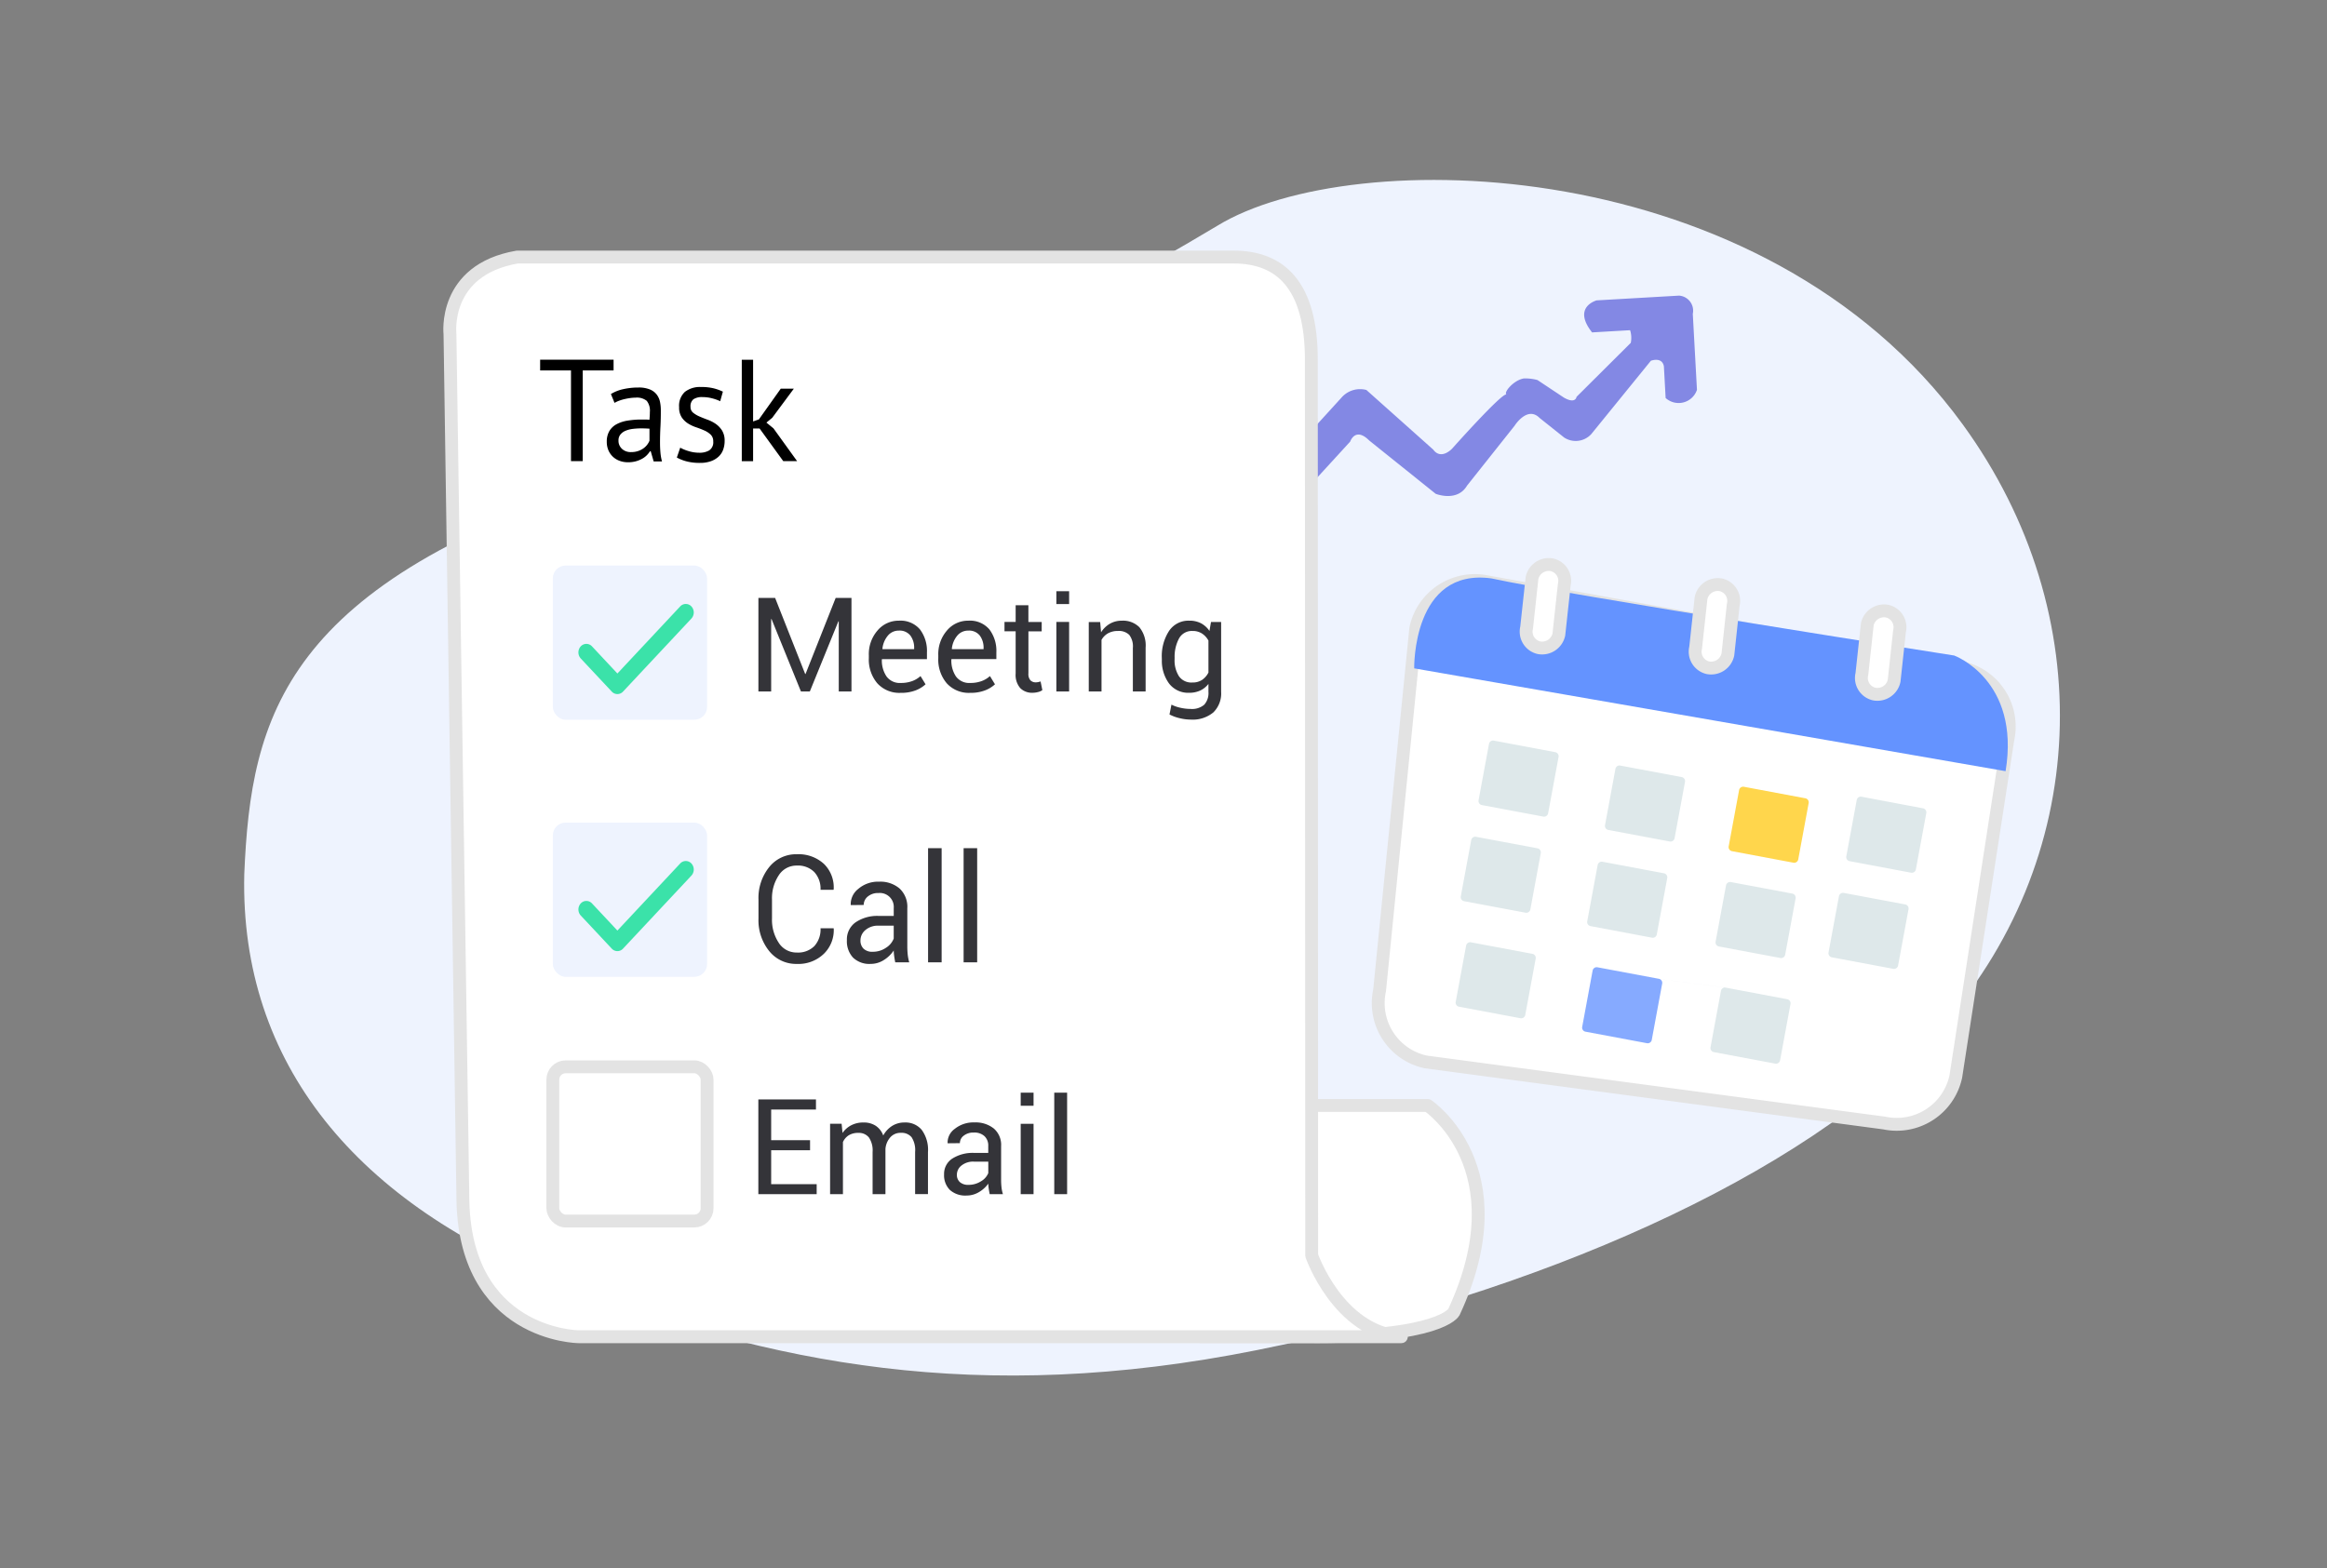 <svg id="icon" xmlns="http://www.w3.org/2000/svg" width="181" height="122" viewBox="0 0 181 122">
  <rect x="0" y="0" width="181" height="122" fill="#808080" stroke="none"/>
  <defs>
    <style>
      .cls-1, .cls-9 {
        fill: #eef3fe;
      }

      .cls-1, .cls-10, .cls-11, .cls-2, .cls-3, .cls-4, .cls-5, .cls-6, .cls-7, .cls-8 {
        fill-rule: evenodd;
      }

      .cls-2 {
        fill: #8388e4;
      }

      .cls-12, .cls-3 {
        fill: #fff;
        stroke: #e3e3e3;
        stroke-linejoin: round;
        stroke-width: 1px;
      }

      .cls-4 {
        fill: #6493ff;
      }

      .cls-5 {
        fill: #dee8ea;
      }

      .cls-6 {
        fill: #5387ff;
      }

      .cls-6, .cls-7 {
        opacity: 0.7;
      }

      .cls-7 {
        fill: #ffc501;
      }

      .cls-10 {
        fill: #3be2a9;
      }

      .cls-11 {
        fill: #343439;
      }
    </style>
  </defs>
  <path class="cls-1" d="M19,68.019c0.518-12.348,3.106-22.638,28.987-30.87S81.739,25.287,94.68,17.569c10.426-6.394,42.473-5.832,57.974,15.435,10.784,14.8,10.007,34.037-2.07,47.334-10.26,11.3-31.5,20.432-52.8,24.7-21.692,4.344-37.893,1.057-53.939-5.117S18.655,82.768,19,68.019Z"/>
  <path id="_2" data-name="2" class="cls-2" d="M97.27,38.7s-1.387,3.563,2.079,1.856c0.233-.261,5.672-6.2,5.672-6.2s0.393-1.172,1.479-.085l5.171,4.148s1.669,0.669,2.438-.635l3.7-4.66s0.989-1.576,1.945-.606l1.915,1.526a1.64,1.64,0,0,0,2.109-.276l4.631-5.7s0.872-.335,1.013.435l0.135,2.463a1.505,1.505,0,0,0,2.437-.635l-0.324-5.91A1.176,1.176,0,0,0,130.6,23l-6.407.37s-1.925.507-.358,2.491l2.957-.171a1.938,1.938,0,0,1,.054.985l-4.219,4.2s-0.067.584-.986,0.057l-2.052-1.364a3.624,3.624,0,0,0-1.06-.124c-0.808.132-1.6,1.109-1.351,1.251-0.319-.185-4.219,4.2-4.219,4.2s-0.851.938-1.479,0.085l-5.2-4.64a1.914,1.914,0,0,0-1.945.606Z"/>
  <g id="calendar">
    <path id="Rounded_Rectangle_598" data-name="Rounded Rectangle 598" class="cls-3" d="M115.687,45.268l36.9,6.679a4.68,4.68,0,0,1,3.591,5.569l-4.05,26.24a4.7,4.7,0,0,1-5.563,3.618L110.9,82.621a4.68,4.68,0,0,1-3.591-5.569l2.814-28.167A4.7,4.7,0,0,1,115.687,45.268Z"/>
    <path class="cls-4" d="M110,52s-0.156-7.84,6-7c5.777,1.261,36,6,36,6s5.168,1.89,4,9Z"/>
    <path id="Rounded_Rectangle_600" data-name="Rounded Rectangle 600" class="cls-3" d="M120.709,43.942a1.283,1.283,0,0,1,.963,1.56l-0.419,3.856a1.331,1.331,0,0,1-1.546,1.037,1.283,1.283,0,0,1-.963-1.56l0.419-3.856A1.331,1.331,0,0,1,120.709,43.942ZM133.852,45.5a1.283,1.283,0,0,1,.963,1.56L134.4,50.917a1.331,1.331,0,0,1-1.546,1.037,1.283,1.283,0,0,1-.963-1.56l0.419-3.856A1.331,1.331,0,0,1,133.852,45.5Zm12.934,2.048a1.283,1.283,0,0,1,.963,1.56l-0.419,3.856A1.331,1.331,0,0,1,145.785,54a1.283,1.283,0,0,1-.963-1.56l0.419-3.856A1.331,1.331,0,0,1,146.786,47.549Z"/>
    <path id="Rounded_Rectangle_601_copy" data-name="Rounded Rectangle 601 copy" class="cls-5" d="M116.194,57.621l4.774,0.9a0.322,0.322,0,0,1,.261.373l-0.812,4.384a0.32,0.32,0,0,1-.376.254l-4.774-.895a0.322,0.322,0,0,1-.261-0.373l0.812-4.384A0.32,0.32,0,0,1,116.194,57.621Zm9.835,1.942,4.775,0.895a0.322,0.322,0,0,1,.26.373l-0.811,4.384a0.321,0.321,0,0,1-.377.254l-4.774-.895a0.322,0.322,0,0,1-.26-0.373l0.811-4.384A0.32,0.32,0,0,1,126.029,59.563Zm-11.217,5.542L119.586,66a0.322,0.322,0,0,1,.26.373l-0.811,4.384a0.321,0.321,0,0,1-.377.253l-4.774-.895a0.322,0.322,0,0,1-.26-0.373l0.811-4.384A0.321,0.321,0,0,1,114.812,65.105Zm9.835,1.942,4.774,0.895a0.322,0.322,0,0,1,.261.373L128.87,72.7a0.32,0.32,0,0,1-.376.254l-4.774-.9a0.322,0.322,0,0,1-.261-0.373l0.812-4.384A0.32,0.32,0,0,1,124.647,67.048Zm9.985,1.58,4.774,0.895a0.322,0.322,0,0,1,.261.373l-0.812,4.384a0.32,0.32,0,0,1-.376.254l-4.775-.895a0.322,0.322,0,0,1-.26-0.373l0.812-4.384A0.32,0.32,0,0,1,134.632,68.628Zm10.166-6.64,4.774,0.9a0.322,0.322,0,0,1,.26.373l-0.811,4.384a0.321,0.321,0,0,1-.377.254L143.87,67a0.322,0.322,0,0,1-.26-0.373l0.811-4.384A0.321,0.321,0,0,1,144.8,61.987Zm-1.383,7.484,4.775,0.895a0.322,0.322,0,0,1,.26.373l-0.812,4.384a0.32,0.32,0,0,1-.376.254l-4.774-.895a0.322,0.322,0,0,1-.261-0.373l0.812-4.384A0.32,0.32,0,0,1,143.415,69.472Zm-29,3.843,4.775,0.895a0.322,0.322,0,0,1,.26.373l-0.812,4.384a0.32,0.32,0,0,1-.376.254l-4.774-.895a0.322,0.322,0,0,1-.26-0.373l0.811-4.384A0.32,0.32,0,0,1,114.419,73.315Zm9.46,2.2,10.361,1.327,4.774,0.9a0.322,0.322,0,0,1,.26.373l-0.811,4.384a0.321,0.321,0,0,1-.377.254l-4.774-.895a0.322,0.322,0,0,1-.26-0.373l0.811-4.384A0.321,0.321,0,0,1,134.24,76.837Z"/>
    <path id="Rounded_Rectangle_601_copy_3" data-name="Rounded Rectangle 601 copy 3" class="cls-6" d="M124.255,75.257l4.774,0.895a0.322,0.322,0,0,1,.26.373l-0.811,4.384a0.321,0.321,0,0,1-.376.254l-4.775-.895a0.322,0.322,0,0,1-.26-0.373l0.812-4.384A0.32,0.32,0,0,1,124.255,75.257Z"/>
    <path id="Rounded_Rectangle_601_copy_4" data-name="Rounded Rectangle 601 copy 4" class="cls-7" d="M135.648,61.213l4.775,0.895a0.322,0.322,0,0,1,.26.373l-0.812,4.384a0.32,0.32,0,0,1-.376.254l-4.774-.895a0.322,0.322,0,0,1-.26-0.373l0.811-4.384A0.32,0.32,0,0,1,135.648,61.213Z"/>
  </g>
  <g id="graph">
    <path class="cls-3" d="M97.467,86.007h13.581s7.27,4.841,2.037,16.085c0,0-1.048,2.016-11.544,1.9H93.393S89.854,97.259,90,96.5,97.467,86.007,97.467,86.007Z"/>
    <path class="cls-3" d="M40.227,20H95.96c3.651,0,6.04,2.206,6.04,8l0.026,69.678s2.05,5.914,6.974,6.322H45s-9-.077-9-11L35,26S34.408,21.005,40.227,20Z"/>
    <path id="Task" class="cls-8" d="M47.72,27.985H42.013V28.82h2.4v7.056h0.913V28.82h2.4V27.985ZM47.8,31.345a2.114,2.114,0,0,1,.357-0.168,3.53,3.53,0,0,1,.429-0.128q0.225-.052.44-0.081a2.992,2.992,0,0,1,.4-0.029,1.218,1.218,0,0,1,.88.248,1.232,1.232,0,0,1,.242.868q0,0.27-.033.609a2.09,2.09,0,0,0-.3-0.023h-0.3a6.65,6.65,0,0,0-1.105.085,2.7,2.7,0,0,0-.858.282,1.443,1.443,0,0,0-.555.53,1.6,1.6,0,0,0-.2.828,1.664,1.664,0,0,0,.126.665,1.5,1.5,0,0,0,.346.5,1.514,1.514,0,0,0,.522.321,1.861,1.861,0,0,0,.654.113,2.278,2.278,0,0,0,.627-0.079,2.22,2.22,0,0,0,.484-0.2,1.593,1.593,0,0,0,.357-0.27,1.86,1.86,0,0,0,.247-0.31h0.055L50.843,35.9h0.649a3.8,3.8,0,0,1-.121-0.688q-0.033-.372-0.033-0.789,0-.575.033-1.217T51.4,31.886a3.125,3.125,0,0,0-.061-0.609,1.429,1.429,0,0,0-.242-0.558,1.285,1.285,0,0,0-.528-0.411,2.241,2.241,0,0,0-.918-0.158,5.307,5.307,0,0,0-1.16.124,3.121,3.121,0,0,0-.973.383Zm0.583,3.579a0.842,0.842,0,0,1-.275-0.648,0.727,0.727,0,0,1,.148-0.468,1.007,1.007,0,0,1,.4-0.293,2.067,2.067,0,0,1,.572-0.147,5.527,5.527,0,0,1,.665-0.039q0.154,0,.313.006t0.313,0.017v0.936a1.288,1.288,0,0,1-.17.3,1.34,1.34,0,0,1-.291.287,1.577,1.577,0,0,1-.418.214,1.661,1.661,0,0,1-.55.085A1,1,0,0,1,48.38,34.924Zm6.8,0.107a1.454,1.454,0,0,1-.781.192A2.809,2.809,0,0,1,53.57,35.1a3.181,3.181,0,0,1-.66-0.27l-0.264.767a3.309,3.309,0,0,0,.737.293,3.978,3.978,0,0,0,1.067.124,2.47,2.47,0,0,0,.841-0.13,1.73,1.73,0,0,0,.6-0.355,1.375,1.375,0,0,0,.357-0.541,1.954,1.954,0,0,0,.116-0.676,1.5,1.5,0,0,0-.2-0.817,1.8,1.8,0,0,0-.489-0.513,2.716,2.716,0,0,0-.638-0.327Q54.692,32.528,54.4,32.4a2.105,2.105,0,0,1-.489-0.293,0.559,0.559,0,0,1-.2-0.457,0.688,0.688,0,0,1,.225-0.586,1.189,1.189,0,0,1,.709-0.169,2.95,2.95,0,0,1,.764.1,3.421,3.421,0,0,1,.61.22l0.209-.744a3.814,3.814,0,0,0-.7-0.254,3.932,3.932,0,0,0-1-.107,1.9,1.9,0,0,0-1.254.378,1.465,1.465,0,0,0-.451,1.189,1.39,1.39,0,0,0,.2.789,1.668,1.668,0,0,0,.489.479,2.956,2.956,0,0,0,.638.3q0.347,0.118.638,0.248a1.677,1.677,0,0,1,.489.321,0.7,0.7,0,0,1,.2.53A0.745,0.745,0,0,1,55.176,35.031Zm5.74,0.845H62l-1.836-2.547-0.55-.451,0.451-.372,1.682-2.266H60.729l-1.7,2.39-0.451.158v-4.8h-0.88v7.891h0.88V33.34h0.506Z"/>
    <g>
      <rect id="Rounded_Rectangle_601" data-name="Rounded Rectangle 601" class="cls-9" x="43" y="44" width="12" height="12" rx="1" ry="1"/>
      <path id="Forma_1" data-name="Forma 1" class="cls-10" d="M52.906,47.182L48.023,52.4,46.049,50.29a0.593,0.593,0,0,0-.878,0,0.7,0.7,0,0,0,0,.938l2.413,2.578a0.593,0.593,0,0,0,.878,0v0l5.32-5.684a0.7,0.7,0,0,0,0-.938A0.593,0.593,0,0,0,52.906,47.182Z"/>
      <path id="Meeting" class="cls-11" d="M60.291,46.521h-1.3V53.8h0.992V48.165l0.03,0L62.3,53.8h0.69l2.221-5.459,0.03,0V53.8H66.23V46.521H65l-2.342,5.914h-0.03Zm10.93,7.191a2.385,2.385,0,0,0,.771-0.472L71.6,52.6a1.975,1.975,0,0,1-.652.392,2.513,2.513,0,0,1-.884.143,1.271,1.271,0,0,1-1.108-.507,2.222,2.222,0,0,1-.363-1.322l0.015-.025H72.1V50.76a2.767,2.767,0,0,0-.547-1.795,1.985,1.985,0,0,0-1.64-.675,2.131,2.131,0,0,0-1.655.762,2.794,2.794,0,0,0-.678,1.927V51.2a2.853,2.853,0,0,0,.657,1.96,2.314,2.314,0,0,0,1.831.745A3.092,3.092,0,0,0,71.221,53.712ZM70.813,49.45a1.568,1.568,0,0,1,.292.975v0.08H68.647l-0.01-.025a1.873,1.873,0,0,1,.416-1.017,1.082,1.082,0,0,1,.859-0.4A1.059,1.059,0,0,1,70.813,49.45Zm5.808,4.262a2.385,2.385,0,0,0,.771-0.472L77,52.6a1.975,1.975,0,0,1-.652.392,2.513,2.513,0,0,1-.884.143,1.271,1.271,0,0,1-1.108-.507A2.222,2.222,0,0,1,74,51.305l0.015-.025H77.5V50.76a2.767,2.767,0,0,0-.546-1.795,1.985,1.985,0,0,0-1.64-.675,2.131,2.131,0,0,0-1.655.762,2.794,2.794,0,0,0-.677,1.927V51.2a2.853,2.853,0,0,0,.657,1.96,2.314,2.314,0,0,0,1.831.745A3.092,3.092,0,0,0,76.621,53.712ZM76.213,49.45a1.568,1.568,0,0,1,.292.975v0.08H74.047l-0.01-.025a1.873,1.873,0,0,1,.415-1.017,1.082,1.082,0,0,1,.859-0.4A1.059,1.059,0,0,1,76.213,49.45ZM79,47.086v1.3H78.132v0.73H79V52.4a1.566,1.566,0,0,0,.358,1.137,1.29,1.29,0,0,0,.962.362,1.665,1.665,0,0,0,.428-0.058,0.881,0.881,0,0,0,.328-0.148l-0.136-.675a1.427,1.427,0,0,1-.176.047,0.928,0.928,0,0,1-.191.023,0.575,0.575,0,0,1-.421-0.155,0.731,0.731,0,0,1-.159-0.535V49.12h1.033V48.39H79.991v-1.3H79Zm4.161,1.3H82.167V53.8h0.992V48.39Zm0-2.39H82.167v1h0.992V46Zm1.526,2.39V53.8h0.992V49.785a1.33,1.33,0,0,1,.506-0.512,1.548,1.548,0,0,1,.778-0.182,1.145,1.145,0,0,1,.869.3,1.456,1.456,0,0,1,.285,1.015V53.8h0.992V50.385a2.239,2.239,0,0,0-.483-1.582,1.787,1.787,0,0,0-1.365-.512,1.831,1.831,0,0,0-.934.238,1.972,1.972,0,0,0-.683.667l-0.07-.8H84.685Zm5.687,2.91a2.974,2.974,0,0,0,.562,1.887,1.869,1.869,0,0,0,1.559.717,2.005,2.005,0,0,0,.861-0.175,1.754,1.754,0,0,0,.64-0.515V53.83a1.351,1.351,0,0,1-.33,1,1.453,1.453,0,0,1-1.055.327,3.579,3.579,0,0,1-.8-0.093,2.884,2.884,0,0,1-.693-0.242l-0.151.765a3.339,3.339,0,0,0,.8.292,3.714,3.714,0,0,0,.849.107,2.516,2.516,0,0,0,1.758-.557,2.056,2.056,0,0,0,.609-1.6V48.39H94.195l-0.121.7a1.83,1.83,0,0,0-.66-0.6A1.925,1.925,0,0,0,92.5,48.29a1.809,1.809,0,0,0-1.569.8,3.589,3.589,0,0,0-.562,2.1v0.1Zm0.992-.1a3,3,0,0,1,.34-1.52,1.132,1.132,0,0,1,1.05-.585,1.316,1.316,0,0,1,.74.2,1.534,1.534,0,0,1,.5.547v2.49a1.54,1.54,0,0,1-.5.572,1.32,1.32,0,0,1-.751.2A1.174,1.174,0,0,1,91.7,52.61a2.284,2.284,0,0,1-.337-1.31V51.2Z"/>
    </g>
    <g id="Group_18_copy" data-name="Group 18 copy">
      <rect id="Rounded_Rectangle_601-2" data-name="Rounded Rectangle 601" class="cls-9" x="43" y="64" width="12" height="12" rx="1" ry="1"/>
      <path id="Forma_1_copy_16" data-name="Forma 1 copy 16" class="cls-10" d="M52.906,67.182L48.023,72.4,46.049,70.29a0.593,0.593,0,0,0-.878,0,0.7,0.7,0,0,0,0,.938l2.413,2.577a0.593,0.593,0,0,0,.878,0v0l5.32-5.684a0.7,0.7,0,0,0,0-.938A0.593,0.593,0,0,0,52.906,67.182Z"/>
      <path id="Call" class="cls-11" d="M63.823,72.217a1.931,1.931,0,0,1-.482,1.392,1.793,1.793,0,0,1-1.36.5,1.632,1.632,0,0,1-1.408-.757,3.238,3.238,0,0,1-.525-1.89V69.98a3.218,3.218,0,0,1,.525-1.879,1.632,1.632,0,0,1,1.408-.757,1.788,1.788,0,0,1,1.36.507,1.916,1.916,0,0,1,.482,1.378h1.012l0.011-.034a2.555,2.555,0,0,0-.76-1.984,2.917,2.917,0,0,0-2.1-.749,2.676,2.676,0,0,0-2.156,1,3.818,3.818,0,0,0-.833,2.531v1.474a3.807,3.807,0,0,0,.833,2.528,2.679,2.679,0,0,0,2.156,1,2.844,2.844,0,0,0,2.094-.786,2.568,2.568,0,0,0,.771-1.953l-0.011-.034H63.823Zm6.9,2.653a3.458,3.458,0,0,1-.118-0.6,6.11,6.11,0,0,1-.032-0.638V70.663a1.944,1.944,0,0,0-.6-1.534,2.3,2.3,0,0,0-1.585-.532,2.359,2.359,0,0,0-1.625.558,1.507,1.507,0,0,0-.592,1.23l0.011,0.034,1-.011a0.838,0.838,0,0,1,.316-0.655,1.224,1.224,0,0,1,.83-0.273,1.085,1.085,0,0,1,1.189,1.173v0.609H68.37a3,3,0,0,0-1.824.5,1.622,1.622,0,0,0-.672,1.381,1.876,1.876,0,0,0,.474,1.358,1.826,1.826,0,0,0,1.379.492,1.879,1.879,0,0,0,1.02-.3,2.522,2.522,0,0,0,.769-0.743,3.8,3.8,0,0,0,.035.43q0.029,0.214.083,0.492h1.087ZM67.17,73.811a0.873,0.873,0,0,1-.241-0.649,1.045,1.045,0,0,1,.383-0.8,1.475,1.475,0,0,1,1.02-.342h1.184v1a1.465,1.465,0,0,1-.6.717,1.8,1.8,0,0,1-1.034.313A0.971,0.971,0,0,1,67.17,73.811Zm6.073-7.822H72.188V74.87h1.055V65.989Zm2.763,0H74.952V74.87h1.055V65.989Z"/>
      <rect id="Rounded_Rectangle_601_copy_2" data-name="Rounded Rectangle 601 copy 2" class="cls-12" x="43" y="83" width="12" height="12" rx="1" ry="1"/>
      <path id="Email" class="cls-11" d="M63.008,88.708H59.983V86.324h3.485V85.54H58.986v7.368h4.537V92.129H59.983V89.492h3.025V88.708Zm1.558-1.275v5.475h1V88.855a1.21,1.21,0,0,1,.45-0.526,1.369,1.369,0,0,1,.749-0.187,0.992,0.992,0,0,1,.822.357,1.8,1.8,0,0,1,.286,1.126v3.284h1V89.391a1.543,1.543,0,0,1,.372-0.9,1.056,1.056,0,0,1,.827-0.354,1.014,1.014,0,0,1,.83.337,1.821,1.821,0,0,1,.278,1.146v3.284h1V89.634a2.625,2.625,0,0,0-.486-1.728,1.638,1.638,0,0,0-1.32-.574,1.793,1.793,0,0,0-.989.271,2.049,2.049,0,0,0-.685.741,1.532,1.532,0,0,0-.589-0.759,1.693,1.693,0,0,0-.938-0.253,2.044,2.044,0,0,0-.959.215,1.86,1.86,0,0,0-.68.6l-0.071-.719h-0.89ZM78.01,92.908a2.926,2.926,0,0,1-.111-0.537,5.14,5.14,0,0,1-.03-0.567V89.168A1.676,1.676,0,0,0,77.3,87.8a2.259,2.259,0,0,0-1.5-.473,2.316,2.316,0,0,0-1.535.5,1.31,1.31,0,0,0-.559,1.093l0.01,0.03,0.946-.01a0.729,0.729,0,0,1,.3-0.582,1.2,1.2,0,0,1,.784-0.243,1.152,1.152,0,0,1,.83.281,1,1,0,0,1,.293.762V89.7H75.79a2.964,2.964,0,0,0-1.722.443,1.414,1.414,0,0,0-.635,1.227,1.611,1.611,0,0,0,.448,1.207,1.789,1.789,0,0,0,1.3.438,1.856,1.856,0,0,0,.964-0.266,2.323,2.323,0,0,0,.726-0.66,3.229,3.229,0,0,0,.033.382q0.028,0.19.078,0.438H78.01Zm-3.353-.941a0.751,0.751,0,0,1-.228-0.577,0.908,0.908,0,0,1,.362-0.713,1.449,1.449,0,0,1,.963-0.3h1.118v0.891a1.322,1.322,0,0,1-.567.638,1.772,1.772,0,0,1-.976.278A0.952,0.952,0,0,1,74.657,91.967Zm5.736-4.534h-1v5.475h1V87.433Zm0-2.419h-1v1.017h1V85.014Zm2.61,0h-1v7.894h1V85.014Z"/>
    </g>
  </g>
</svg>
